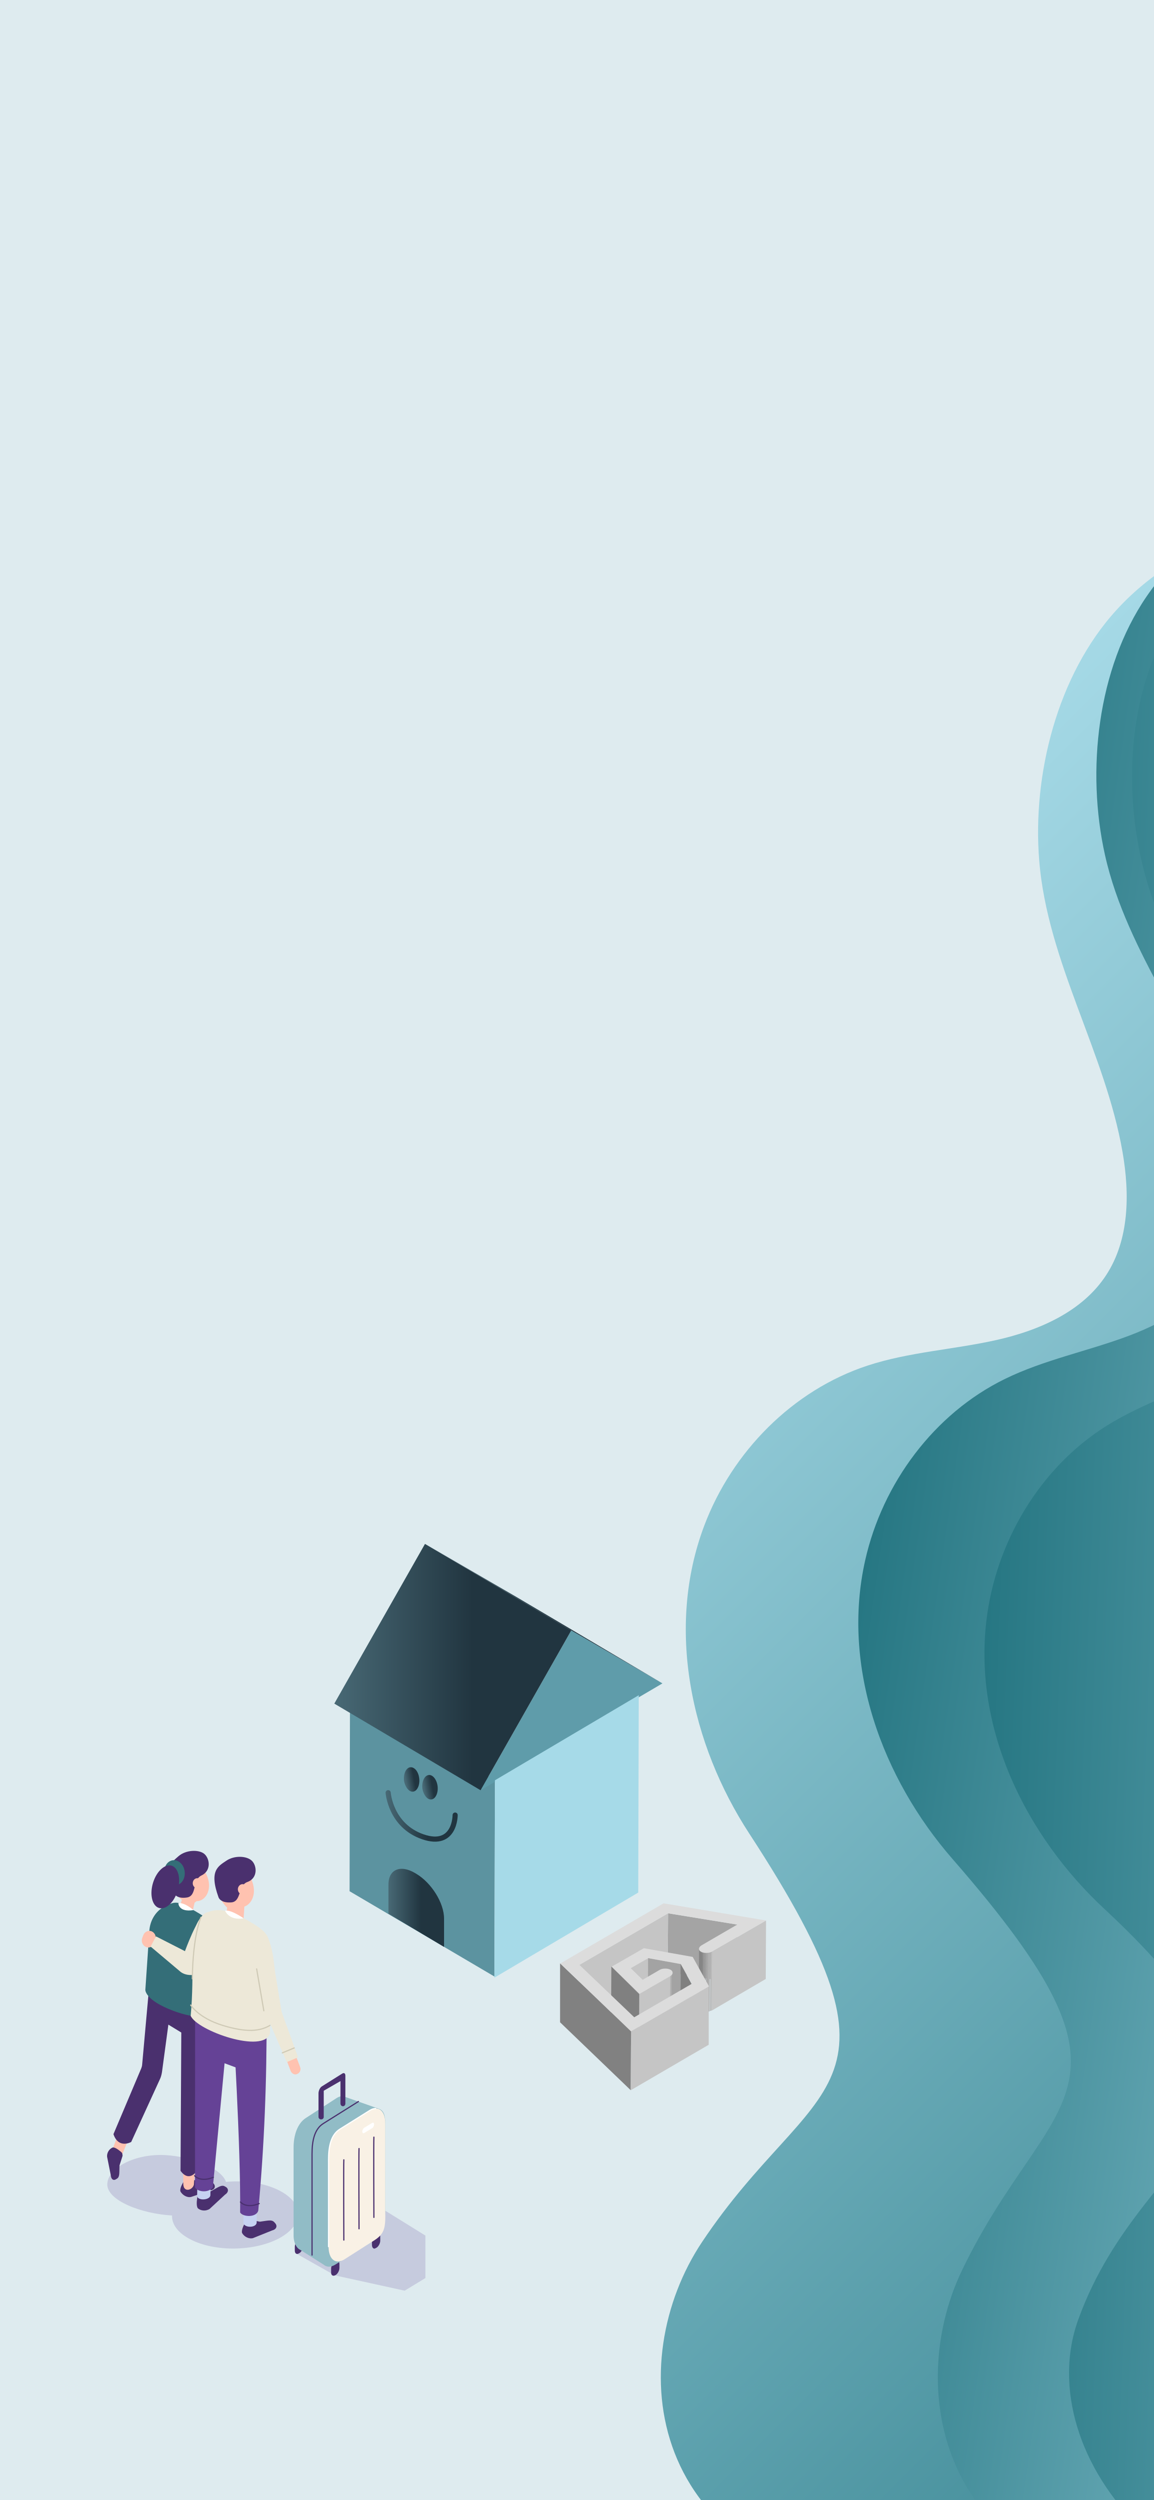 <?xml version="1.0" encoding="utf-8"?>
<!-- Generator: Adobe Illustrator 24.2.1, SVG Export Plug-In . SVG Version: 6.00 Build 0)  -->
<svg version="1.1" id="Layer_1" xmlns="http://www.w3.org/2000/svg" xmlns:xlink="http://www.w3.org/1999/xlink" x="0px" y="0px"
	 viewBox="0 0 1125 2436" style="enable-background:new 0 0 1125 2436;" xml:space="preserve">
<rect x="0" y="0" width="1125" height="2436" fill="#333333" stroke="none"/>
<style type="text/css">
	.st0{fill:#91BCC6;}
	.st1{fill:#A6DAE8;}
	.st2{fill:#5F9CAA;}
	.st3{fill:#DEEBEF;}
	.st4{clip-path:url(#SVGID_3_);fill:url(#SVGID_4_);}
	.st5{clip-path:url(#SVGID_3_);fill:url(#SVGID_5_);}
	.st6{fill:url(#SVGID_6_);}
	.st7{fill:#5C93A0;}
	.st8{fill:url(#SVGID_7_);}
	.st9{fill:url(#SVGID_8_);}
	.st10{fill:url(#SVGID_9_);}
	.st11{fill:none;stroke:url(#SVGID_10_);stroke-width:5;stroke-linecap:round;stroke-linejoin:round;stroke-miterlimit:10;}
	.st12{fill:url(#SVGID_11_);}
	.st13{fill:url(#SVGID_12_);}
	.st14{fill:none;stroke:#CFCAB6;stroke-width:1.155;stroke-linecap:round;stroke-linejoin:round;stroke-miterlimit:10;}
	.st15{opacity:0.19;fill:#634194;enable-background:new    ;}
	.st16{fill:#4A306E;}
	.st17{fill:#FFC2B0;}
	.st18{fill:#346E78;}
	.st19{fill:#FFFFFF;}
	.st20{fill:#654296;}
	.st21{fill:#EDE8D8;}
	.st22{fill:#C6D2F2;}
	.st23{fill:#5981EB;}
	.st24{fill:none;stroke:#4A306E;stroke-width:1.155;stroke-linecap:round;stroke-linejoin:round;stroke-miterlimit:10;}
	.st25{fill:#F9F1E5;}
	.st26{fill:none;stroke:#FFFFFF;stroke-width:1.155;stroke-linecap:round;stroke-linejoin:round;stroke-miterlimit:10;}
	.st27{fill:#446B77;}
	.st28{enable-background:new    ;}
	.st29{fill:#A4A4A4;}
	.st30{fill:#C5C5C5;}
	.st31{clip-path:url(#SVGID_14_);enable-background:new    ;}
	.st32{fill:#B8B8B8;}
	.st33{fill:#B3B3B3;}
	.st34{fill:#ADADAD;}
	.st35{fill:#A8A8A8;}
	.st36{fill:#A3A3A3;}
	.st37{fill:#9E9E9E;}
	.st38{fill:#999999;}
	.st39{fill:#949494;}
	.st40{fill:#8F8F8F;}
	.st41{fill:#8A8A8A;}
	.st42{fill:#858585;}
	.st43{clip-path:url(#SVGID_16_);enable-background:new    ;}
	.st44{fill:#808080;}
	.st45{fill:#818181;}
	.st46{fill:#DCDCDC;}
</style>
<g>
	<g>
		<g>
			<polygon class="st0" points="1040.1,1869 560.2,2153.4 77,1869 557,1585.6 			"/>
		</g>
		<g>
			<polygon class="st1" points="1040.1,1869 1038.8,1955.3 558.9,2238.7 560.2,2153.4 			"/>
		</g>
		<g>
			<polygon class="st2" points="560.2,2153.4 558.9,2237.4 75.7,1952.9 77,1869 			"/>
		</g>
	</g>
</g>
<rect x="-3" y="-5.8" class="st3" width="1178.1" height="2452.7"/>
<g>
	<defs>
		<path id="SVGID_1_" d="M879.9,2531.1c-255.1-29.5-272.4-231.4-195.5-346.6c108.9-163.2,214-140.6,46.1-397.9
			c-57-87.3-81.6-200.5-43.9-300.2c27.1-71.8,86.1-131.8,159-155.8c40.5-13.3,83.8-15.6,125.5-24.9c41.7-9.3,84.2-27.7,107.4-63.5
			c22.4-34.4,22.9-78.8,15.9-119.3c-16.8-97.4-73.3-185.3-81.3-284.5c-6.8-83.6,17.7-180.7,74.9-243.6
			c74.8-82.3,194.5-103.5,300.1-113.1c123.9-11.3,249.6,3.2,368.8,37.8c152.8,44.3,295.1,121.1,422.6,216.2
			c113.5,84.7,216.9,185.2,291.7,305.5c118.3,190.2,193.6,504.1-29.9,650.4c-269,176.1-455.7-107.6-461.2,177.8
			c-3.3,170.8-116.6,441.4-454,319.6C1188.7,2067.1,1247.2,2573.5,879.9,2531.1z"/>
	</defs>
	
		<linearGradient id="SVGID_2_" gradientUnits="userSpaceOnUse" x1="594.741" y1="1363.6" x2="2334.506" y2="1363.6" gradientTransform="matrix(0.707 0.707 -0.707 0.707 1312.321 -471.137)">
		<stop  offset="0" style="stop-color:#A5D9E6"/>
		<stop  offset="1" style="stop-color:#247581"/>
	</linearGradient>
	<use xlink:href="#SVGID_1_"  style="overflow:visible;fill:url(#SVGID_2_);"/>
	<clipPath id="SVGID_3_">
		<use xlink:href="#SVGID_1_"  style="overflow:visible;"/>
	</clipPath>
	
		<linearGradient id="SVGID_4_" gradientUnits="userSpaceOnUse" x1="58.768" y1="2591.491" x2="-353.014" y2="3355.454" gradientTransform="matrix(0.344 0.939 -0.939 0.344 4118.399 560.943)">
		<stop  offset="0" style="stop-color:#A5D9E6"/>
		<stop  offset="1" style="stop-color:#247581"/>
	</linearGradient>
	<path class="st4" d="M1179.6,2527.9c-256.7,6.1-301.8-191.5-241.6-316.2c85.3-176.7,192.5-168.9-9.4-400.4
		C860,1732.6,820,1624,843.5,1520c16.9-74.8,67-142.5,135.9-176.3c38.3-18.8,80.8-27.1,120.8-42.1s79.5-39.1,97.6-77.7
		c17.4-37.2,11.8-81.2-0.7-120.4c-30.1-94.2-98.2-173.3-119.9-270.5c-18.3-81.9-7.5-181.4,40.4-251.6
		c62.7-91.9,178.3-129.4,281.6-153.6c121.1-28.3,247.6-31.4,370.5-13.7c157.4,22.8,309,79.1,448.4,155.7
		c124.1,68.2,240.4,153.4,331.2,262.2c143.5,172,261.5,472.5,60.4,648.3c-242,211.6-466.2-43.5-432.1,239.9
		c20.4,169.6-54.4,453.3-405.4,379.4C1421.2,2025.6,1549.3,2519.1,1179.6,2527.9z"/>
	
		<linearGradient id="SVGID_5_" gradientUnits="userSpaceOnUse" x1="-80.183" y1="2406.958" x2="-491.99" y2="3170.968" gradientTransform="matrix(0.44 0.898 -0.898 0.44 4013.255 488.388)">
		<stop  offset="0" style="stop-color:#A5D9E6"/>
		<stop  offset="1" style="stop-color:#247581"/>
	</linearGradient>
	<path class="st5" d="M1401.3,2546.3c-254.6,32.9-397.1-155.5-350.3-285.8c66.3-184.6,250.7-191.5,25.6-400.6
		c-76.4-71-127.6-174.8-115-280.8c9-76.2,51.8-148.7,116.7-189.6c36.1-22.7,77.6-35.4,115.7-54.5c38.2-19.1,75-47.2,89-87.5
		c13.4-38.8,3.2-82-13.3-119.7c-39.8-90.5-115.8-162.1-147.6-256.4c-26.8-79.5-26.4-179.7,13.8-254.5
		c52.7-97.9,163.8-147.4,264-182.2c117.5-40.9,242.9-57.2,367-52.4c159,6.1,315.6,46.3,462.3,107.8
		c130.6,54.8,255.2,127.4,356.8,226c160.7,156,309.5,442.5,128,638.4c-218.5,235.8-468.2,5.6-404.6,283.9
		c38,166.5-6.6,456.5-363.5,419.8C1588.9,2021.5,1768,2498.8,1401.3,2546.3z"/>
</g>
<g>
	<g>
		
			<linearGradient id="SVGID_6_" gradientUnits="userSpaceOnUse" x1="2417.4" y1="-3911.636" x2="2417.4" y2="-3908.636" gradientTransform="matrix(1 0 0 1 0 4172)">
			<stop  offset="0" style="stop-color:#486975"/>
			<stop  offset="0.584" style="stop-color:#213540"/>
		</linearGradient>
		<path class="st6" d="M2417.4,263.4c1.9,0,1.9-3,0-3S2415.5,263.4,2417.4,263.4L2417.4,263.4z"/>
	</g>
</g>
<g>
	<g>
		<g>
			<g>
				<g>
					<polygon class="st7" points="482.5,1734.6 482,1925.8 340.8,1842.7 341.2,1651.7 					"/>
				</g>
			</g>
		</g>
		<g>
			<g>
				<g>
					<g>
						<polygon class="st2" points="556.9,1588.6 645.8,1640.2 468.5,1744.3 						"/>
					</g>
					<g>
						
							<linearGradient id="SVGID_7_" gradientUnits="userSpaceOnUse" x1="414.257" y1="6203.784" x2="645.753" y2="6203.784" gradientTransform="matrix(1 0 0 -1 0 7776)">
							<stop  offset="0" style="stop-color:#486975"/>
							<stop  offset="0.584" style="stop-color:#213540"/>
						</linearGradient>
						<polygon class="st8" points="556.9,1588.6 414.3,1504.3 503.1,1555.8 645.8,1640.2 						"/>
					</g>
					<g>
						
							<linearGradient id="SVGID_8_" gradientUnits="userSpaceOnUse" x1="325.863" y1="6151.725" x2="556.945" y2="6151.725" gradientTransform="matrix(1 0 0 -1 0 7776)">
							<stop  offset="0" style="stop-color:#486975"/>
							<stop  offset="0.584" style="stop-color:#213540"/>
						</linearGradient>
						<polygon class="st9" points="468.5,1744.3 325.9,1659.9 414.3,1504.3 556.9,1588.6 						"/>
					</g>
				</g>
			</g>
		</g>
		<g>
			<g>
				<polygon class="st1" points="622.7,1651.7 622.2,1844 482,1926.9 482.5,1734.6 				"/>
			</g>
		</g>
		<g>
			
				<linearGradient id="SVGID_9_" gradientUnits="userSpaceOnUse" x1="378.668" y1="4051.934" x2="432.796" y2="4051.934" gradientTransform="matrix(1 1.172 0 -1 0 5435.431)">
				<stop  offset="0" style="stop-color:#486975"/>
				<stop  offset="0.584" style="stop-color:#213540"/>
			</linearGradient>
			<path class="st10" d="M432.8,1896.9l-54.1-32.3v-28.5c0-14.7,11.7-19.6,26.1-11l1,0.6c14.9,8.9,27.1,28.4,27.1,43.7V1896.9
				L432.8,1896.9z"/>
		</g>
		<g>
			
				<linearGradient id="SVGID_10_" gradientUnits="userSpaceOnUse" x1="375.92" y1="5478.536" x2="446.139" y2="5478.536" gradientTransform="matrix(1 0.338 0 -1 0 7113.103)">
				<stop  offset="0" style="stop-color:#486975"/>
				<stop  offset="0.584" style="stop-color:#213540"/>
			</linearGradient>
			<path class="st11" d="M378.4,1746.7c0,0,2.2,32.1,33.9,43c31.6,10.8,31.4-21.2,31.4-21.2"/>
		</g>
	</g>
	<g>
		
			<linearGradient id="SVGID_11_" gradientUnits="userSpaceOnUse" x1="1336.893" y1="5097.504" x2="1355.431" y2="5097.504" gradientTransform="matrix(0.767 -0.233 -0.233 -1.233 557.961 8333.96)">
			<stop  offset="0" style="stop-color:#486975"/>
			<stop  offset="0.584" style="stop-color:#213540"/>
		</linearGradient>
		<path class="st12" d="M408.5,1731.5c1.2,6.3-1,12.7-5,14c-3.9,1.2-7.9-3-9.4-9.4c-1.2-6.3,1-12.7,5-14
			C403.2,1720.9,407.4,1725.1,408.5,1731.5z"/>
	</g>
	<g>
		
			<linearGradient id="SVGID_12_" gradientUnits="userSpaceOnUse" x1="1357.145" y1="5087.56" x2="1375.684" y2="5087.56" gradientTransform="matrix(0.767 -0.233 -0.233 -1.233 557.961 8333.96)">
			<stop  offset="0" style="stop-color:#486975"/>
			<stop  offset="0.584" style="stop-color:#213540"/>
		</linearGradient>
		<path class="st13" d="M426.4,1739.1c1.2,6.3-1,12.7-5,14c-4,1.2-7.9-3-9.4-9.4c-1.2-6.3,1-12.7,5-14
			C421,1728.3,425.2,1732.8,426.4,1739.1z"/>
	</g>
</g>
<g>
	<line class="st14" x1="145.5" y1="1894.6" x2="151.2" y2="1883.4"/>
	<g>
		<g>
			<g>
				<path class="st15" d="M104.6,2127.9c0.8-16.2,27.7-29.7,56.6-28.1c25.2,1.4,54.6,12.5,59.1,26.1c19.5-1.8,40,1.5,54.2,9.6
					c22.9,12.9,21,33.7-4,46.2c-25.2,12.5-64.1,12.2-86.9-0.9c-10.9-6.1-16.2-14.2-15.9-22.2c-0.1,0-0.1,0-0.3,0
					C138.3,2157,103.9,2144.1,104.6,2127.9z"/>
				<path class="st16" d="M183.4,2122.5l10.3,2.8c7.6-0.5,11.5-1.6,13.8,1.4l0.8,0.9c2.4,3,0.8,6-3.4,6.6l-18.7,6.4
					c-4,0.8-8.3-1.8-10.3-5.4c0,0-1.1-2.3,2.4-8.3C180.3,2123.3,180.2,2123.2,183.4,2122.5z"/>
				<path class="st17" d="M132.1,2035.4l-24.9,65.1c-2.9,8,6.8,9,9.5,4.6l34.1-82.5L132.1,2035.4z"/>
				<path class="st17" d="M178.2,1981.8l0.5,145.8c-0.1,9.1,9,6.5,10.3,1l8.9-135.4L178.2,1981.8z"/>
				<path class="st16" d="M208.7,1940.7L191.2,2116c0,0-7,10.4-15.2-0.9l0.8-145.8l-1.8-30.7L208.7,1940.7z"/>
				<path class="st16" d="M168.5,1940.3l-10.6,78.7c-0.4,2.3-0.9,4.4-1.8,6.4l-28.2,61.6c0,0-12.3,7.1-17.3-7.6l27.1-64.1
					c0.5-1.3,0.8-2.4,0.9-3.8l7.4-82.4L168.5,1940.3z"/>
				<polygon class="st16" points="160.2,1937.8 196.2,1959.8 183.2,1984.3 147.1,1962.3 				"/>
				<path class="st17" d="M194.2,1844c-0.4,11.4-7.9,12.9-15.8,7.8c-7.9-5.1-12.9-15.2-12.8-26.6c0.4-11.4,7-16.3,14.8-11.1
					C188.2,1819.2,194.4,1832.8,194.2,1844z"/>
				<path class="st17" d="M203.8,1837.8c-0.4,11.4-9.9,18-17.8,12.8c-7.9-5.1-14-18.5-13.8-29.9c0.4-11.4,7-16.3,14.8-11.1
					C194.9,1814.9,204.1,1826.4,203.8,1837.8z"/>
				<path class="st17" d="M175.3,1876.2l-0.9-0.4c-3-1.1-2.6-5.5-1.3-9.8l6.5-23.3c1.4-4.1,5-6.5,7.9-5.4l0.9,0.4
					c3,1.1,4.1,5.5,2.8,9.6l-5.4,23.5C184.7,1874.8,178.4,1877.3,175.3,1876.2z"/>
				<path class="st16" d="M169.8,1844.8c0,0,2,5.6,12.5,4c10-1.6,5-17.3,14.2-21.5c9.9-4.8,7.9-16.9,2.4-21.2
					c-5.4-4.1-17.5-3.8-24.8,2.4C166.9,1814.9,158.2,1820.3,169.8,1844.8z"/>
				<path class="st17" d="M197.3,1835.1c-0.1,2.8-2.1,5-4.9,4.8c-2.5-0.1-4.6-2.4-4.5-5.1c0.1-2.8,2.1-5,4.9-4.8
					C195.3,1829.9,197.3,1832.3,197.3,1835.1z"/>
				<path class="st18" d="M158.1,1858.9c-7.3,4.8-11.9,13.2-12.5,22.3l-3.9,57.5c0,0-0.9,9.9,27.2,20.5c22.7,8.6,39.7,6.5,41.3,3.8
					l-1.4-62.1l20.2,14.8c0,0-3.6-30.3-30.3-48.4c-4.9-3.4-12.2-7.4-18-10.5c-8.8-4.8-12.9-3.4-21.5,1.8
					C158.6,1858.5,158.2,1858.6,158.1,1858.9z"/>
				<path class="st18" d="M180,1823.3c0.9,6.8-2.8,12.8-8.3,13.5c-5.4,0.8-10.5-4-11.5-10.8c-0.9-6.8,2.8-12.8,8.3-13.5
					C174,1811.8,179.2,1816.7,180,1823.3z"/>
				<path class="st19" d="M188.6,1861.1c0,0-8.3-7.6-14.7-6.8C173.9,1854.4,173.8,1863.4,188.6,1861.1z"/>
				<path class="st17" d="M148.1,1881.9L148.1,1881.9c3.1,1.5,4.6,5.4,3.3,8.8l-1.1,2.8c-1.4,3.4-5,5-8.3,3.4l0,0
					c-3.1-1.5-4.6-5.4-3.3-8.8l1.1-2.8C141.2,1881.9,145,1880.4,148.1,1881.9z"/>
				<polygon class="st20" points="207.6,1976.4 246.8,1990.9 238.2,2017.5 199,2002.9 				"/>
				<path class="st21" d="M230.8,1869.5l-28.9,47c-4.1,7.9-18.5,10.5-25.8,4.8l-29.3-24.7l5.3-9.9l28.2,14.4
					c0,0,11.8-32.8,19.9-37.2C208.5,1859.6,230.8,1869.5,230.8,1869.5z"/>
				<path class="st16" d="M195.1,2137l10.5-2c7-3.8,10.3-6.5,13.4-4.8l0.9,0.5c3.3,1.8,3,5.4-0.5,7.6l-15,13.9
					c-3.6,2.4-8.6,2-11.5-0.6c0,0-1.8-1.6-0.8-8.8C192.6,2139.1,192.2,2138.8,195.1,2137z"/>
				<path class="st16" d="M242.8,2162.6l10.5,2.1c7.8-1,11.6-2.4,14.2,0.6l0.8,0.9c2.4,2.8,1.1,6-3,7l-18.7,7.5
					c-4.1,1-8.6-1.4-10.6-5c0,0-1.1-2.3,2.1-8.5C239.7,2163.6,239.5,2163.4,242.8,2162.6z"/>
				<path class="st22" d="M250.2,2165.4c0,5.6-12.9,5.6-12.9,0V2147h12.9V2165.4z"/>
				<path class="st20" d="M251.8,2153.7c-1.6,7.1-15,6.6-17.7,2c0.8-62.1-7.3-192.5-7.3-192.5l33.1,0.5
					C260.1,2027.2,257.7,2090.6,251.8,2153.7z"/>
				<path class="st22" d="M205.1,2138.8c-0.1,5.1-12.9,5.8-12.9,0.6l0.3-16.8l12.9-0.6L205.1,2138.8z"/>
				<path class="st20" d="M207.5,2131.3c-5,6-15.2,4-17.4,0l0.1-166.6l32.7,3.6L207.5,2131.3z"/>
				
					<ellipse transform="matrix(0.967 -0.254 0.254 0.967 -459.344 117.016)" class="st17" cx="224" cy="1839.5" rx="12.7" ry="23.5"/>
				<path class="st17" d="M247.4,1844.8c-1.3,11.1-11.5,17-18.8,11.1s-12.4-19.9-11.1-31.1c1.3-11.1,8.3-15.5,15.8-9.6
					C240.5,1821,248.8,1833.6,247.4,1844.8z"/>
				<path class="st17" d="M224.8,1881l-1.1-0.3c-4-1-4.8-5.4-3.8-9.8l3.1-24.2c0.9-4.4,5-7,9-6l1.1,0.3c4,1,6.6,5.4,5.6,9.6
					l-1.6,24.2C236.2,1879,228.8,1881.9,224.8,1881z"/>
				<path class="st16" d="M213,1848.5c0,0,1.5,5.8,12.3,5.1c10.3-0.6,6.6-16.7,15.9-19.9c10.4-3.8,9.3-16,4.3-20.7
					c-5-4.8-17-5.4-24.9,0C212.6,1818.4,203.7,1822.8,213,1848.5z"/>
				<ellipse class="st17" cx="236.5" cy="1840.8" rx="4.6" ry="5"/>
				<path class="st21" d="M185.9,1964.1c2-22,1.6-38.1,2-62c-2-60.1,43-36.8,45.6-35.4c27.8,15.3,29.7,18,28.9,35.6
					c0.1,29.3,1.3,64.4,0.8,78.9C257.2,2001.5,192.2,1978.7,185.9,1964.1z"/>
				<path class="st23" d="M294,1828.4"/>
				<path class="st16" d="M149.3,1834.1c-3.6,11.4-1.1,22.5,5.4,24.8c6.6,2.4,14.8-5,18.3-16.2c3.6-11.4,1.1-22.5-5.4-24.8
					C161.1,1815.7,152.9,1822.8,149.3,1834.1z"/>
				<path class="st16" d="M119.5,2100.5l-3,9.4c-0.3,7.1,0.4,11-2.4,12.8l-0.8,0.5c-2.6,1.8-5,0.3-5.3-3.8l-3.6-18
					c-0.3-4,2.1-7.6,5.4-9c0,0,1.8-0.8,6.6,3C119.2,2097.6,119.3,2097.5,119.5,2100.5z"/>
				<path class="st19" d="M237.4,1869.1c0,0-11.5-8.4-18-7.5C219.4,1861.5,222.8,1871.5,237.4,1869.1z"/>
				<path class="st17" d="M289.9,2020.7L289.9,2020.7c2.5-1.1,3.8-4.1,2.6-6.9l-3-7.9c-1.1-2.8-3.9-4-6.5-2.8l0,0
					c-2.5,1.1-3.8,4.1-2.6,6.9l3,7.9C284.6,2020.6,287.5,2022,289.9,2020.7z"/>
				<polygon class="st21" points="267.3,1916 274.5,1960.1 290.6,2004.5 279.6,2009.2 259.6,1963.1 254.3,1927.1 				"/>
				<path class="st21" d="M259.8,1885.2c0,0,7.9,11.8,8.6,46.2l-19.7,5.8l-2.9-36.8L259.8,1885.2z"/>
			</g>
			<path class="st14" d="M185.9,1953.6c0,0,7.4,12.5,31.1,19.8c22.9,7,36.1,6,46.2,0"/>
			<line class="st14" x1="250.2" y1="1918.4" x2="257.2" y2="1959.2"/>
			<path class="st14" d="M195.9,1868.1c0,0-7.9,17-8.4,59.9"/>
			<line class="st14" x1="275.2" y1="2000.2" x2="286.8" y2="1995.4"/>
		</g>
		<path class="st24" d="M189.7,2119.9c0,0,5.4,6.8,18.3,1.5"/>
		<path class="st24" d="M234.4,2145.5c0,0,5.4,6.8,18.3,1.5"/>
	</g>
	<g>
		<polygon class="st15" points="394.5,2231.9 326.5,2217 288,2195.3 354.3,2140.8 414.7,2178.2 414.7,2219.6 		"/>
		<path class="st16" d="M366.3,2190.4l0.8-0.4c1.8-1.1,3.6-4.1,3.6-6.9v-3.8c0-2.6-1.6-3.8-3.4-2.8l-0.9,0.4
			c-1.8,1.1-3.8,4.1-3.8,6.9v3.8C362.8,2190.4,364.5,2191.7,366.3,2190.4z"/>
		<path class="st16" d="M291.1,2195.7l0.8-0.4c1.8-1.1,3.6-4.1,3.6-6.9v-3.8c0-2.6-1.6-3.8-3.4-2.8l-0.9,0.4
			c-1.8,1.1-3.8,4.1-3.8,6.9v3.8C287.4,2195.7,289.3,2196.8,291.1,2195.7z"/>
		<path class="st16" d="M326.5,2217l0.8-0.4c1.8-1.1,3.6-4.1,3.6-6.9v-3.8c0-2.6-1.6-3.8-3.4-2.8l-0.9,0.4c-1.8,1.1-3.8,4.1-3.8,6.9
			v3.8C322.7,2216.7,324.5,2218,326.5,2217z"/>
		<path class="st0" d="M298.4,2063.5l29.8-19.3c3.3-2,6-2.3,8.3-1.1l32.6,11.5l0,0c4.9,1.4,6.5,6.5,6.5,14.2v85.1
			c0,12.4-6.6,26.6-15.3,31.8l-33.6,20.9c-4.6,2.8-8.6,2.4-11.5-0.3h-0.1l-22.4-14.2l0,0c-3.3-1.4-6.5-6.5-6.5-14.2V2093
			C286.1,2080.7,289.9,2068.8,298.4,2063.5z"/>
		<path class="st25" d="M335.6,2201.5l28.9-18.4c8.6-5.4,11.1-10.4,11.1-22.7v-91.4c0-12.4-6.6-17.9-15.3-12.5l-29.1,18.2
			c-8.6,5.4-10.9,17-10.9,29.3v85.1C320.3,2201.1,327,2206.8,335.6,2201.5z"/>
		<path class="st26" d="M366.3,2054.4c-1.8,0-3.9,0.6-6,2l-29.1,18.2c-8.6,5.4-10.9,17-10.9,29.3v85.1"/>
		<path class="st24" d="M349.4,2047.6l-34.3,21.5c-8.6,5.4-10.9,17-10.9,29.3v98.8"/>
		<path class="st19" d="M355,2078.3l7.9-4.8c0.9-0.6,1.8-2.3,1.8-3.6l0,0c0-1.4-0.8-2.1-1.8-1.5l-7.9,4.8c-0.9,0.6-1.8,2.3-1.8,3.6
			l0,0C353.3,2078.3,354,2079,355,2078.3z"/>
		<path class="st16" d="M313.7,2032.9l19.9-12.5c1.8-1.1,3.1-0.3,3.1,2.1v1.8v2.3c0,0.3,0,0.4,0,0.6c0,0.1,0,0.4,0,0.5v9.4v11.5v1
			c0,1.5-1.1,2.6-2.4,2.6c-1.4,0-2.4-1.3-2.4-2.6V2037l0,0v-9.3l-16.3,9.4v4.4v1.6v19.5c0,1.4-1.1,2.4-2.4,2.4h-0.3
			c-1.3,0-2.4-1.1-2.4-2.4v-19.3v-1.8v-0.5v-1.8C310.7,2037,311.8,2034.1,313.7,2032.9z"/>
		<path class="st24" d="M364.5,2082.3c-0.3,3.8,0,78.2,0,78.2"/>
		<path class="st24" d="M350,2093.4c-0.3,3.8,0,78.2,0,78.2"/>
		<path class="st24" d="M335.2,2104.4c-0.3,3.8,0,78.2,0,78.2"/>
	</g>
</g>
<path class="st27" d="M1512-196.6"/>
<g>
	<g>
		<g class="st28">
			<g>
				<polygon class="st29" points="718.7,1875.2 718.4,1932.5 650.9,1921.5 651.3,1864.2 				"/>
			</g>
			<g>
				<polygon class="st30" points="746.8,1871.2 746.5,1928.2 693.7,1959.1 694,1901.7 				"/>
			</g>
			<g class="st28">
				<g>
					<g>
						<defs>
							<path id="SVGID_13_" d="M681.2,1956l0.3-57.1c0,1.2,0.6,2.1,2.1,3.1c2.7,1.5,7.6,1.5,10.4,0l-0.3,57.1
								c-2.7,1.5-7.6,1.5-10.4,0C681.8,1958.1,681.2,1956.9,681.2,1956z"/>
						</defs>
						<clipPath id="SVGID_14_">
							<use xlink:href="#SVGID_13_"  style="overflow:visible;"/>
						</clipPath>
						<g class="st31">
							<path class="st32" d="M694,1901.7l-0.3,57.1c-0.6,0.3-0.9,0.6-1.5,0.6l0.3-57.1C692.8,1902.3,693.4,1902,694,1901.7"/>
							<path class="st33" d="M692.1,1902.6l-0.3,57.1c-0.3,0-0.9,0.3-1.5,0.3l0.3-57.1C691.2,1902.6,691.8,1902.6,692.1,1902.6"/>
							<path class="st34" d="M690.9,1902.9l-0.3,57.1c-0.3,0-0.6,0-0.9,0l0.3-57.1C690.3,1902.9,690.6,1902.9,690.9,1902.9"/>
							<path class="st35" d="M690,1902.9l-0.3,57.1c-0.3,0-0.6,0-0.9,0l0.3-57.1C689.4,1902.9,689.7,1902.9,690,1902.9"/>
							<path class="st36" d="M689.1,1902.9l-0.3,57.1c-0.3,0-0.6,0-0.6,0l0.3-57.1C688.5,1902.9,688.8,1902.9,689.1,1902.9"/>
							<path class="st37" d="M688.2,1902.9l-0.3,57.1c-0.3,0-0.6,0-0.6,0l0.3-57.1C687.9,1902.9,688.2,1902.9,688.2,1902.9"/>
							<path class="st38" d="M687.6,1902.9l-0.3,57.1c-0.3,0-0.6,0-0.6,0l0.3-57.1C687,1902.9,687.3,1902.9,687.6,1902.9"/>
							<path class="st39" d="M687,1902.9l-0.3,57.1c-0.3,0-0.6,0-0.6,0l0.3-57.1C686.3,1902.9,686.6,1902.9,687,1902.9"/>
							<path class="st40" d="M686,1902.9l-0.3,57.1c-0.3,0-0.6,0-0.9-0.3l0.3-57.1C685.7,1902.6,685.7,1902.6,686,1902.9"/>
							<path class="st41" d="M685.4,1902.6l-0.3,57.1c-0.3,0-0.6-0.3-0.9-0.3l0.3-57.1C684.8,1902.3,685.1,1902.6,685.4,1902.6"/>
							<path class="st42" d="M684.5,1902.3l-0.3,57.1c-0.3,0-0.6-0.3-0.9-0.6c-1.5-0.9-2.1-1.8-2.1-3.1l0.3-57.1
								c0,1.2,0.6,2.1,2.1,3.1C683.9,1902,684.2,1902,684.5,1902.3"/>
						</g>
					</g>
				</g>
			</g>
			<g>
				<polygon class="st30" points="651.3,1864.2 650.9,1921.5 564.6,1971.6 564.6,1914.5 				"/>
			</g>
			<g>
				<polygon class="st36" points="663.5,1913.6 663.2,1970.7 631.4,1965.2 631.7,1907.8 				"/>
			</g>
			<g>
				<polygon class="st30" points="631.7,1907.8 631.4,1965.2 614.3,1974.9 614.6,1917.6 				"/>
			</g>
			<g class="st28">
				<g>
					<g>
						<defs>
							<path id="SVGID_15_" d="M655.5,1922.4l-0.3,57.1c0,1.2-0.6,2.1-2.1,3.1l0.3-57.1C654.6,1924.6,655.5,1923.4,655.5,1922.4z"/>
						</defs>
						<clipPath id="SVGID_16_">
							<use xlink:href="#SVGID_15_"  style="overflow:visible;"/>
						</clipPath>
						<g class="st43">
							<path class="st39" d="M655.5,1922.4l-0.3,57.1l0,0L655.5,1922.4L655.5,1922.4"/>
							<path class="st38" d="M655.5,1922.4l-0.3,57.1v0.3l0.3-57.1C655.5,1922.8,655.5,1922.4,655.5,1922.4"/>
							<path class="st37" d="M655.5,1922.8l-0.3,57.1v0.3l0.3-57.1C655.2,1923.1,655.2,1923.1,655.5,1922.8"/>
							<path class="st36" d="M655.2,1923.4l-0.3,57.1c0,0,0,0.3-0.3,0.3l0.3-57.1C655.2,1923.7,655.2,1923.4,655.2,1923.4"/>
							<path class="st35" d="M655.2,1923.7l-0.3,57.1l-0.3,0.3l0.3-57.1C654.9,1924,654.9,1923.7,655.2,1923.7"/>
							<path class="st34" d="M654.9,1924l-0.3,57.1c0,0.3-0.3,0.3-0.6,0.6l0.3-57.1C654.6,1924.6,654.6,1924.3,654.9,1924"/>
							<path class="st33" d="M654.3,1924.6l-0.3,57.1c-0.3,0.3-0.6,0.6-0.9,0.6l0.3-57.1C653.7,1925.2,654,1924.9,654.3,1924.6"/>
							<path class="st32" d="M653.4,1925.2l-0.3,57.1l0,0L653.4,1925.2L653.4,1925.2"/>
						</g>
					</g>
				</g>
			</g>
			<g>
				<polygon class="st44" points="674.1,1932.8 674.1,1990.2 663.2,1970.7 663.5,1913.6 				"/>
			</g>
			<g>
				<polygon class="st30" points="653.4,1925.2 653.1,1982.6 622.9,2000 623.2,1942.9 				"/>
			</g>
			<g>
				<polygon class="st44" points="623.2,1942.9 622.9,2000 595.7,1973.4 596,1916 				"/>
			</g>
			<g>
				<polygon class="st45" points="615.2,1979.2 614.9,2036.6 546,1970.4 546,1913 				"/>
			</g>
			<g>
				<polygon class="st30" points="690.9,1935.3 690.9,1992.3 614.9,2036.6 615.2,1979.2 				"/>
			</g>
			<g>
				<path class="st46" d="M746.8,1871.2l-52.8,30.5c-2.7,1.5-7.6,1.5-10.4,0c-3.1-1.5-2.7-4.3,0-6.1l35.1-20.4l-67.4-11l-86.4,50.3
					l53.4,51l56.1-32.6l-10.7-19.2l-31.7-5.8l-17.1,9.8l11.6,11.3l16.8-9.8c2.7-1.5,7.6-1.5,10.4,0c2.7,1.5,2.7,4.3,0,6.1
					l-30.2,17.4l-27.2-26.5l31.4-18l47.6,8.5l15.9,28.7l-76,43.9l-69-66.2l100.7-58.6L746.8,1871.2z"/>
			</g>
		</g>
	</g>
</g>
</svg>
